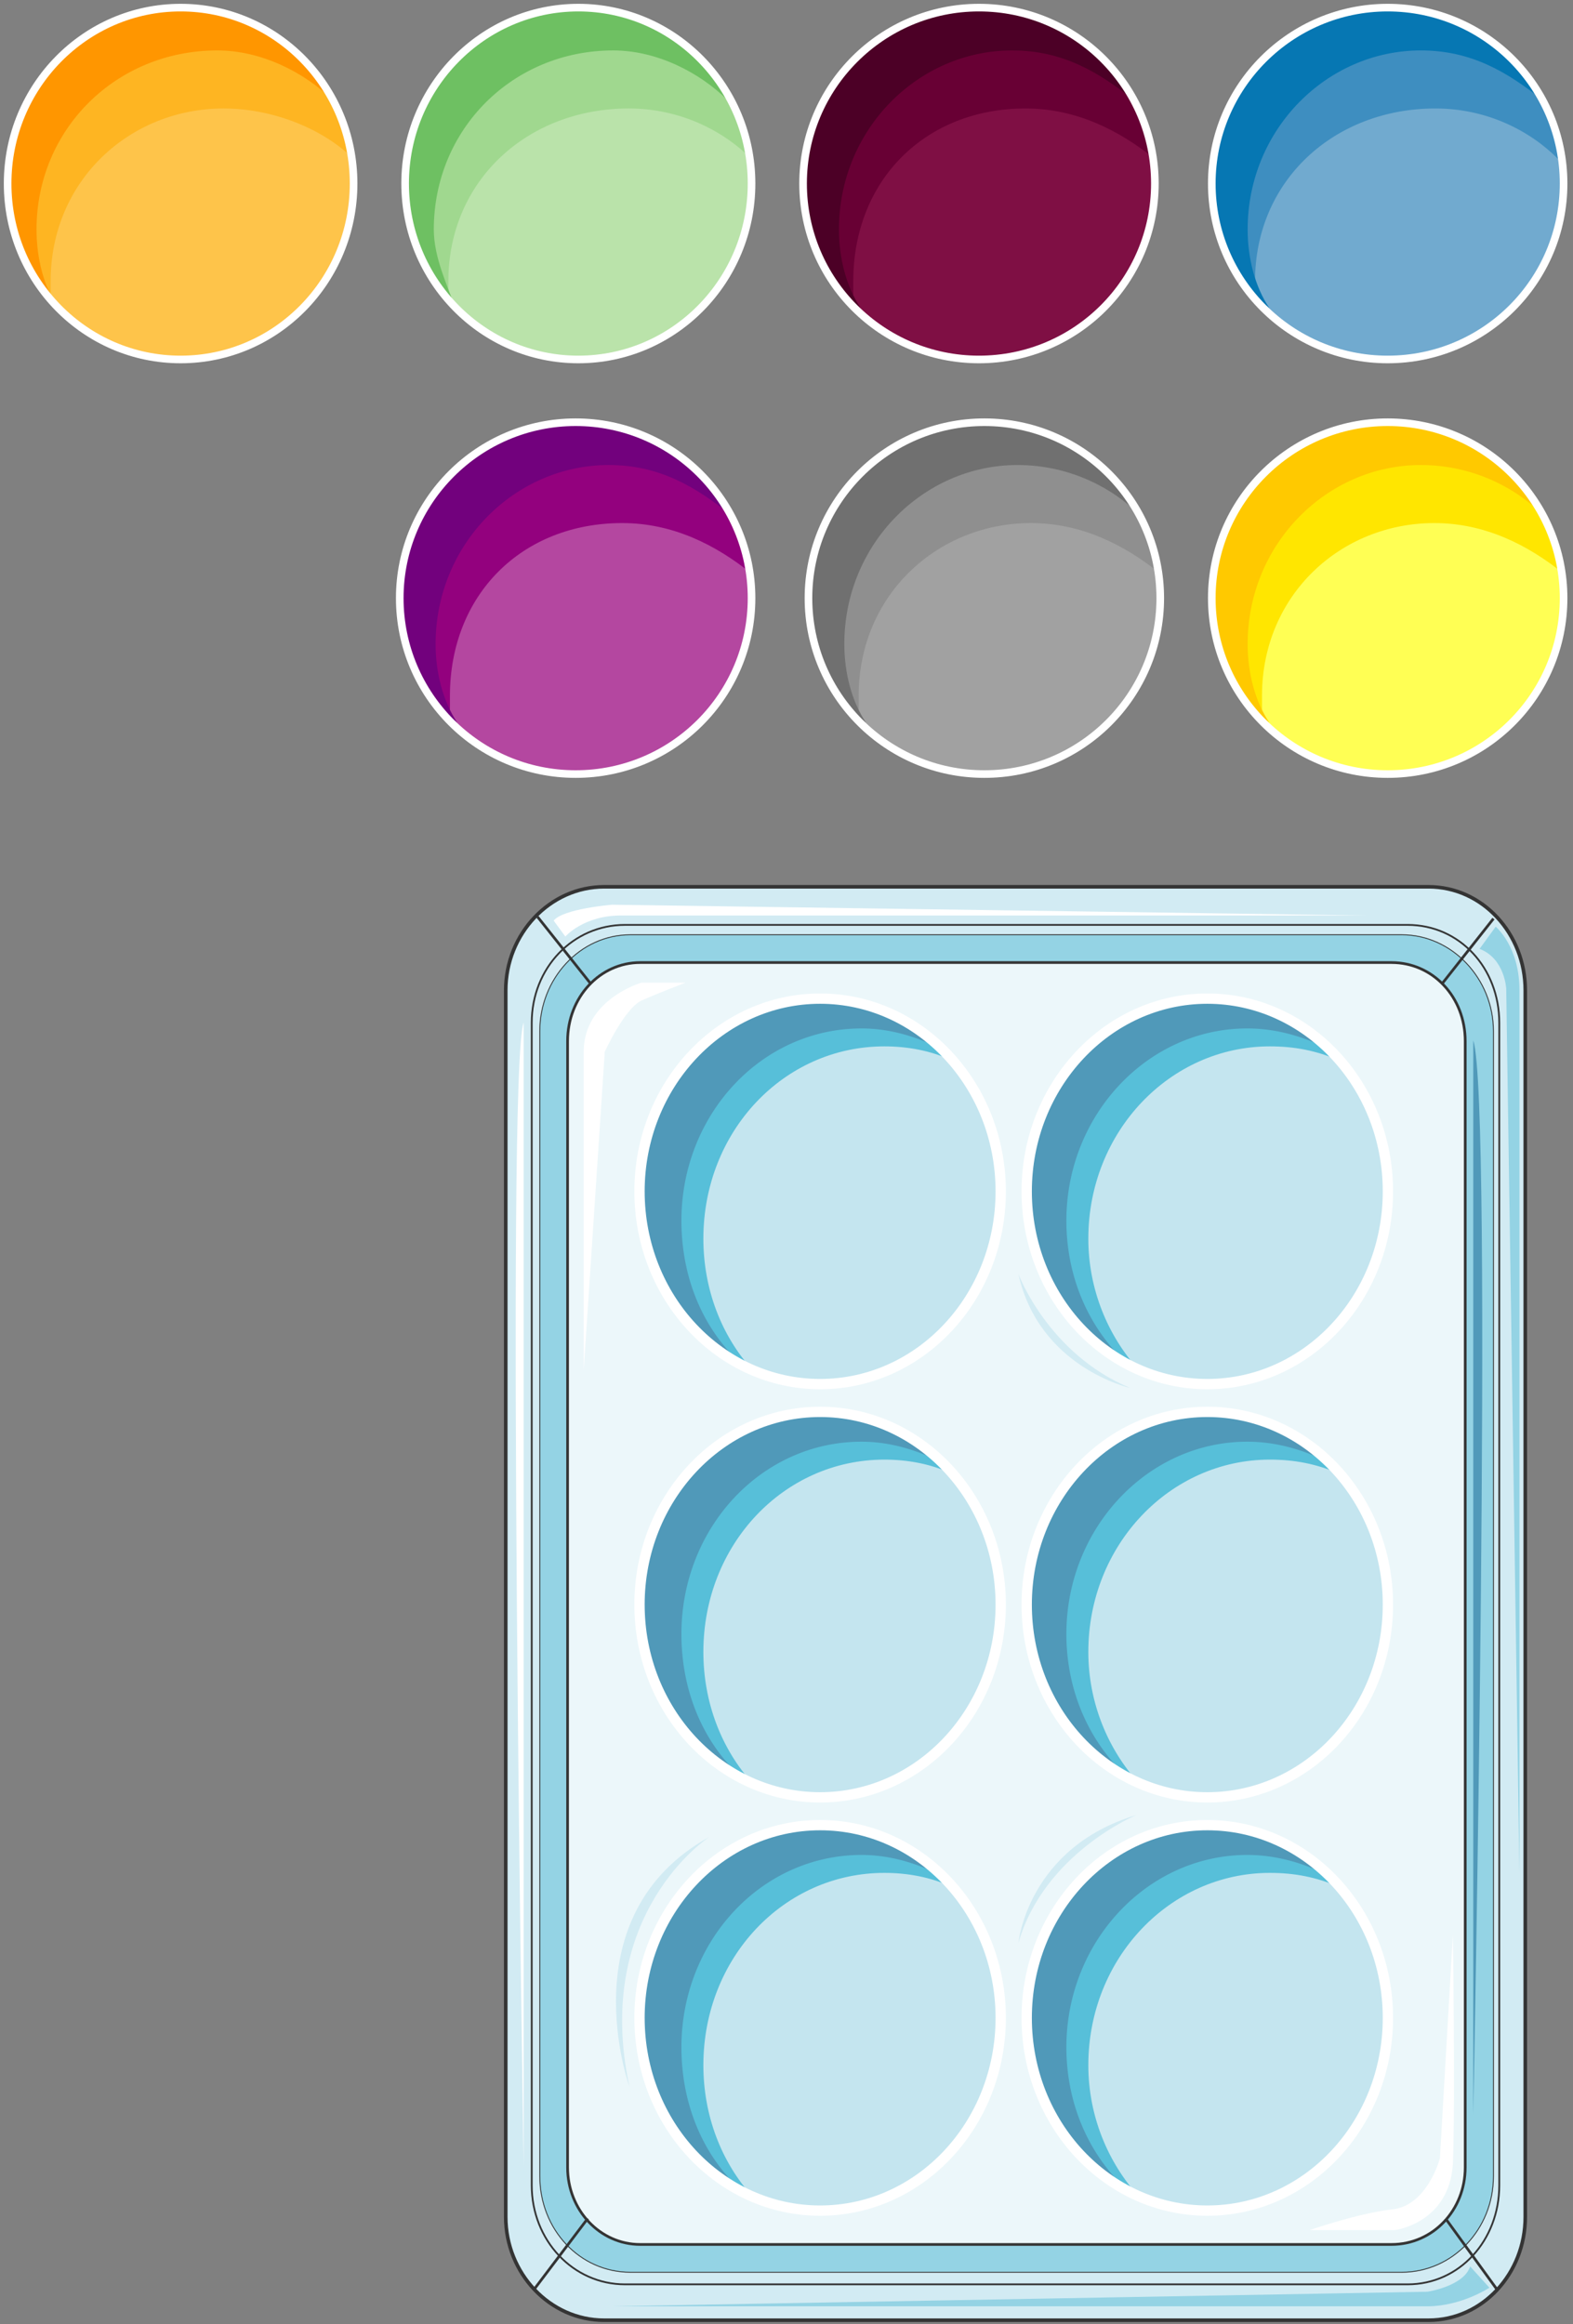 <svg xmlns="http://www.w3.org/2000/svg" version="1.0" viewBox="0 0 280.63 414.576"><rect x="0" y="0" width="280.63" height="414.576" fill="#808080" stroke="none"/><defs><clipPath clipPathUnits="userSpaceOnUse" id="a"><path d="M0 0h280.31v414.869H0z"/></clipPath></defs><path d="M272.115 395.44c0 10.074-7.595 18.43-17.27 18.43h-147.07c-9.674 0-17.55-8.356-17.55-18.43V176.653c0-10.074 7.876-18.469 17.55-18.469h147.07c9.675 0 17.27 8.395 17.27 18.469V395.44z" fill="#d2ebf3" fill-rule="evenodd" fill-opacity="1" stroke="none"/><path d="M267.478 389.804c0 9.834-7.116 17.67-16.35 17.67H111.492c-9.234 0-16.63-7.836-16.63-17.67V182.449c0-9.834 7.396-17.469 16.63-17.469h139.636c9.234 0 16.35 7.635 16.35 17.47v207.354z" fill="#d2ebf3" fill-rule="evenodd" fill-opacity="1" stroke="none"/><path d="M266.439 388.165c0 9.554-7.356 17.15-16.35 17.15H112.451c-8.995 0-16.15-7.596-16.15-17.15V183.929c0-9.315 7.155-17.19 16.15-17.19h137.636c8.995 0 16.35 7.875 16.35 17.19v204.236z" fill="#94d3e4" fill-rule="evenodd" fill-opacity="1" stroke="none"/><path d="M261.402 386.606c0 7.635-5.757 13.751-13.152 13.751H114.21c-7.155 0-12.951-6.116-12.951-13.751V185.727c0-7.875 5.796-14.031 12.952-14.031H248.25c7.395 0 13.152 6.156 13.152 14.031v200.879z" fill="#ecf7fa" fill-rule="evenodd" fill-opacity="1" stroke="none"/><path clip-path="url(#a)" d="M272.115 395.44c0 10.074-7.595 18.43-17.27 18.43h-147.07c-9.674 0-17.55-8.356-17.55-18.43V176.653c0-10.074 7.876-18.469 17.55-18.469h147.07c9.675 0 17.27 8.395 17.27 18.469V395.44z" fill="none" stroke="#343434" stroke-width=".64px" stroke-linecap="butt" stroke-linejoin="miter" stroke-miterlimit="8" stroke-dasharray="none" stroke-opacity="1"/><path d="M267.478 389.804c0 9.834-7.116 17.67-16.35 17.67H111.492c-9.234 0-16.63-7.836-16.63-17.67V182.449c0-9.834 7.396-17.469 16.63-17.469h139.636c9.234 0 16.35 7.635 16.35 17.47v207.354z" fill="none" stroke="#343434" stroke-width=".32px" stroke-linecap="butt" stroke-linejoin="miter" stroke-miterlimit="8" stroke-dasharray="none" stroke-opacity="1"/><path d="M266.439 388.165c0 9.554-7.356 17.15-16.35 17.15H112.451c-8.995 0-16.15-7.596-16.15-17.15V183.929c0-9.315 7.155-17.19 16.15-17.19h137.636c8.995 0 16.35 7.875 16.35 17.19v204.236z" fill="none" stroke="#343434" stroke-width=".16px" stroke-linecap="butt" stroke-linejoin="miter" stroke-miterlimit="8" stroke-dasharray="none" stroke-opacity="1"/><path d="M261.402 386.606c0 7.635-5.757 13.751-13.152 13.751H114.21c-7.155 0-12.951-6.116-12.951-13.751V185.727c0-7.875 5.796-14.031 12.952-14.031H248.25c7.395 0 13.152 6.156 13.152 14.031v200.879zM95.902 163.54l9.594 12.074M104.856 395.72l-9.674 12.792M257.884 395.72l9.274 12.792M257.164 175.614l9.275-11.753" fill="none" stroke="#343434" stroke-width=".48px" stroke-linecap="butt" stroke-linejoin="miter" stroke-miterlimit="8" stroke-dasharray="none" stroke-opacity="1"/><path d="M114.05 212.471c0-18.948 14.432-34.379 32.221-34.379 17.83 0 32.22 15.43 32.22 34.38 0 18.988-14.39 34.378-32.22 34.378-17.789 0-32.22-15.39-32.22-34.379z" fill="#5099b9" fill-rule="evenodd" fill-opacity="1" stroke="none"/><path d="M178.492 212.591a35.87 35.87 0 0 0-10.554-25.464c-4.357-2.2-9.154-3.678-14.231-3.678-17.91 0-32.14 15.43-32.14 34.299 0 10.274 3.917 19.348 10.593 25.465 4.357 2.438 9.154 3.637 14.231 3.637 17.67 0 32.1-15.39 32.1-34.259z" fill="#57bfd9" fill-rule="evenodd" fill-opacity="1" stroke="none"/><path d="M125.484 220.946c0 9.035 3.238 17.35 8.795 23.466 3.677 1.479 7.835 2.438 11.952 2.438 17.75 0 32.26-15.39 32.26-34.259 0-9.034-3.197-17.35-8.754-23.466-3.678-1.719-7.835-2.478-11.953-2.478-17.989 0-32.3 15.19-32.3 34.3z" fill="#c4e5ef" fill-rule="evenodd" fill-opacity="1" stroke="none"/><path d="M114.09 212.511c0-18.948 14.432-34.379 32.221-34.379 17.83 0 32.22 15.43 32.22 34.38 0 18.988-14.39 34.378-32.22 34.378-17.789 0-32.22-15.39-32.22-34.379" fill="none" stroke="#fff" stroke-width="1.839px" stroke-linecap="butt" stroke-linejoin="miter" stroke-miterlimit="8" stroke-dasharray="none" stroke-opacity="1"/><path d="M183.129 212.471c0-18.948 14.431-34.379 32.22-34.379 17.83 0 32.221 15.43 32.221 34.38 0 18.988-14.391 34.378-32.22 34.378-17.79 0-32.221-15.39-32.221-34.379z" fill="#5099b9" fill-rule="evenodd" fill-opacity="1" stroke="none"/><path d="M247.57 212.591a35.87 35.87 0 0 0-10.554-25.464c-4.397-2.2-9.234-3.678-14.51-3.678-17.75 0-32.261 15.43-32.261 34.299 0 10.274 4.157 19.348 10.833 25.465 4.158 2.438 9.235 3.637 14.271 3.637 17.75 0 32.221-15.39 32.221-34.259z" fill="#57bfd9" fill-rule="evenodd" fill-opacity="1" stroke="none"/><path d="M194.162 220.946c0 9.035 3.478 17.35 9.035 23.466 3.718 1.479 7.635 2.438 12.033 2.438 17.789 0 32.34-15.39 32.34-34.259 0-9.034-3.438-17.35-8.755-23.466-3.957-1.719-7.875-2.478-12.272-2.478-17.79 0-32.38 15.19-32.38 34.3z" fill="#c4e5ef" fill-rule="evenodd" fill-opacity="1" stroke="none"/><path d="M183.169 212.511c0-18.948 14.431-34.379 32.22-34.379 17.83 0 32.22 15.43 32.22 34.38 0 18.988-14.39 34.378-32.22 34.378-17.789 0-32.22-15.39-32.22-34.379" fill="none" stroke="#fff" stroke-width="1.839px" stroke-linecap="butt" stroke-linejoin="miter" stroke-miterlimit="8" stroke-dasharray="none" stroke-opacity="1"/><path d="M114.05 286.187c0-18.949 14.432-34.38 32.221-34.38 17.83 0 32.22 15.431 32.22 34.38 0 18.988-14.39 34.379-32.22 34.379-17.789 0-32.22-15.39-32.22-34.38z" fill="#5099b9" fill-rule="evenodd" fill-opacity="1" stroke="none"/><path d="M178.492 286.306a35.87 35.87 0 0 0-10.554-25.464c-4.357-2.199-9.154-3.678-14.231-3.678-17.91 0-32.14 15.43-32.14 34.3 0 10.273 3.917 19.348 10.593 25.464 4.357 2.438 9.154 3.638 14.231 3.638 17.67 0 32.1-15.39 32.1-34.26z" fill="#57bfd9" fill-rule="evenodd" fill-opacity="1" stroke="none"/><path d="M125.484 294.661c0 9.035 3.238 17.35 8.795 23.466 3.677 1.48 7.835 2.439 11.952 2.439 17.75 0 32.26-15.39 32.26-34.26 0-9.034-3.197-17.349-8.754-23.465-3.678-1.72-7.835-2.479-11.953-2.479-17.989 0-32.3 15.191-32.3 34.3z" fill="#c4e5ef" fill-rule="evenodd" fill-opacity="1" stroke="none"/><path d="M114.09 286.227c0-18.949 14.432-34.38 32.221-34.38 17.83 0 32.22 15.431 32.22 34.38 0 18.988-14.39 34.379-32.22 34.379-17.789 0-32.22-15.391-32.22-34.38" fill="none" stroke="#fff" stroke-width="1.839px" stroke-linecap="butt" stroke-linejoin="miter" stroke-miterlimit="8" stroke-dasharray="none" stroke-opacity="1"/><path d="M183.129 286.187c0-18.949 14.431-34.38 32.22-34.38 17.83 0 32.221 15.431 32.221 34.38 0 18.988-14.391 34.379-32.22 34.379-17.79 0-32.221-15.39-32.221-34.38z" fill="#5099b9" fill-rule="evenodd" fill-opacity="1" stroke="none"/><path d="M247.57 286.306a35.87 35.87 0 0 0-10.554-25.464c-4.397-2.199-9.234-3.678-14.51-3.678-17.75 0-32.261 15.43-32.261 34.3 0 10.273 4.157 19.348 10.833 25.464 4.158 2.438 9.235 3.638 14.271 3.638 17.75 0 32.221-15.39 32.221-34.26z" fill="#57bfd9" fill-rule="evenodd" fill-opacity="1" stroke="none"/><path d="M194.162 294.661c0 9.035 3.478 17.35 9.035 23.466 3.718 1.48 7.635 2.439 12.033 2.439 17.789 0 32.34-15.39 32.34-34.26 0-9.034-3.438-17.349-8.755-23.465-3.957-1.72-7.875-2.479-12.272-2.479-17.79 0-32.38 15.191-32.38 34.3z" fill="#c4e5ef" fill-rule="evenodd" fill-opacity="1" stroke="none"/><path d="M183.169 286.227c0-18.949 14.431-34.38 32.22-34.38 17.83 0 32.22 15.431 32.22 34.38 0 18.988-14.39 34.379-32.22 34.379-17.789 0-32.22-15.391-32.22-34.38" fill="none" stroke="#fff" stroke-width="1.839px" stroke-linecap="butt" stroke-linejoin="miter" stroke-miterlimit="8" stroke-dasharray="none" stroke-opacity="1"/><path d="M114.05 359.902c0-18.949 14.432-34.38 32.221-34.38 17.83 0 32.22 15.431 32.22 34.38 0 18.988-14.39 34.379-32.22 34.379-17.789 0-32.22-15.39-32.22-34.38z" fill="#5099b9" fill-rule="evenodd" fill-opacity="1" stroke="none"/><path d="M178.492 360.022a35.87 35.87 0 0 0-10.554-25.465c-4.357-2.198-9.154-3.678-14.231-3.678-17.91 0-32.14 15.431-32.14 34.3 0 10.273 3.917 19.348 10.593 25.464 4.357 2.439 9.154 3.638 14.231 3.638 17.67 0 32.1-15.39 32.1-34.26z" fill="#57bfd9" fill-rule="evenodd" fill-opacity="1" stroke="none"/><path d="M125.484 368.377c0 9.034 3.238 17.35 8.795 23.466 3.677 1.479 7.835 2.438 11.952 2.438 17.75 0 32.26-15.39 32.26-34.26 0-9.034-3.197-17.349-8.754-23.465-3.678-1.719-7.835-2.478-11.953-2.478-17.989 0-32.3 15.19-32.3 34.299z" fill="#c4e5ef" fill-rule="evenodd" fill-opacity="1" stroke="none"/><path d="M114.09 359.942c0-18.949 14.432-34.38 32.221-34.38 17.83 0 32.22 15.431 32.22 34.38 0 18.988-14.39 34.379-32.22 34.379-17.789 0-32.22-15.39-32.22-34.38" fill="none" stroke="#fff" stroke-width="1.839px" stroke-linecap="butt" stroke-linejoin="miter" stroke-miterlimit="8" stroke-dasharray="none" stroke-opacity="1"/><path d="M183.129 359.902c0-18.949 14.431-34.38 32.22-34.38 17.83 0 32.221 15.431 32.221 34.38 0 18.988-14.391 34.379-32.22 34.379-17.79 0-32.221-15.39-32.221-34.38z" fill="#5099b9" fill-rule="evenodd" fill-opacity="1" stroke="none"/><path d="M247.57 360.022a35.87 35.87 0 0 0-10.554-25.465c-4.397-2.198-9.234-3.678-14.51-3.678-17.75 0-32.261 15.431-32.261 34.3 0 10.273 4.157 19.348 10.833 25.464 4.158 2.439 9.235 3.638 14.271 3.638 17.75 0 32.221-15.39 32.221-34.26z" fill="#57bfd9" fill-rule="evenodd" fill-opacity="1" stroke="none"/><path d="M194.162 368.377c0 9.034 3.478 17.35 9.035 23.466 3.718 1.479 7.635 2.438 12.033 2.438 17.789 0 32.34-15.39 32.34-34.26 0-9.034-3.438-17.349-8.755-23.465-3.957-1.719-7.875-2.478-12.272-2.478-17.79 0-32.38 15.19-32.38 34.299z" fill="#c4e5ef" fill-rule="evenodd" fill-opacity="1" stroke="none"/><path d="M183.169 359.942c0-18.949 14.431-34.38 32.22-34.38 17.83 0 32.22 15.431 32.22 34.38 0 18.988-14.39 34.379-32.22 34.379-17.789 0-32.22-15.39-32.22-34.38" fill="none" stroke="#fff" stroke-width="1.839px" stroke-linecap="butt" stroke-linejoin="miter" stroke-miterlimit="8" stroke-dasharray="none" stroke-opacity="1"/><path d="M122.286 175.294h-7.875s-10.274 2.958-10.274 12.312v56.766l3.758-56.766s3.478-7.635 6.516-9.114c3.238-1.44 7.875-3.198 7.875-3.198zM233.658 397.799h15.191s9.674-1.2 10.354-11.793c.44-10.833 0-40.895 0-40.895l-2.319 39.896s-2.278 8.634-8.714 9.114c-6.197.76-14.512 3.678-14.512 3.678z" fill="#fff" fill-rule="evenodd" fill-opacity="1" stroke="none"/><path d="M126.523 327.681s-20.867 13.552-14.231 44.533c0 0-11.033-30.501 14.231-44.533zM181.69 227.262s5.277 14.192 19.908 20.308c0 0-16.23-3.638-19.908-20.308zM202.717 323.764s-16.39 6.796-21.027 22.786c0 0 1.639-16.95 21.027-22.786z" fill="#d2ebf3" fill-rule="evenodd" fill-opacity="1" stroke="none"/><path d="m262.281 404.275 3.438 3.798s-5.037 3.318-11.073 3.318H109.094l145.552-2.599s6.476-.96 7.635-4.517zM263.96 169.257l2.878-3.957s4.238 3.478 4.238 11.313v157.465l-2.359-157.705s-.24-5.397-4.757-7.116z" fill="#94d3e4" fill-rule="evenodd" fill-opacity="1" stroke="none"/><path d="m98.78 164.22 2.079 2.839s3.238-3.758 9.954-3.758h132.84l-134.48-1.919s-8.754.72-10.393 2.838zM93.423 182.41v204.036s-3.198-195.682 0-204.037z" fill="#fff" fill-rule="evenodd" fill-opacity="1" stroke="none"/><path d="M262.84 185.608V377.17s3.599-180.97 0-191.563z" fill="#5099b9" fill-rule="evenodd" fill-opacity="1" stroke="none"/><path d="M216.149 106.655c0-17.31 14.071-31.38 31.381-31.38 17.35 0 31.381 14.07 31.381 31.38 0 17.35-14.032 31.381-31.381 31.381-17.31 0-31.381-14.031-31.381-31.38z" fill="#ffff54" fill-rule="evenodd" fill-opacity="1" stroke="none"/><path d="M225.144 124.125c0-17.99 14.071-30.822 30.74-30.822 8.955 0 16.63 3.838 23.027 8.995-2.558-15.43-15.35-27.024-30.741-27.024-17.91 0-32.021 14.152-32.021 32.14 0 7.716 3.878 15.432 8.995 20.548v-3.837z" fill="#ffe600" fill-rule="evenodd" fill-opacity="1" stroke="none"/><path d="M222.585 114.89c0-17.869 14.152-31.94 30.901-31.94 8.995 0 16.71 3.837 21.827 8.954-5.117-10.233-15.43-16.63-26.983-16.63-18.03 0-32.181 14.072-32.181 31.941 0 8.955 3.878 16.63 10.314 21.707-2.559-3.798-3.878-8.915-3.878-14.032z" fill="#ffc900" fill-rule="evenodd" fill-opacity="1" stroke="none"/><path clip-path="url(#a)" d="M216.189 106.695c0-17.31 14.071-31.38 31.381-31.38 17.35 0 31.38 14.07 31.38 31.38 0 17.35-14.03 31.381-31.38 31.381-17.31 0-31.381-14.031-31.381-31.38" fill="none" stroke="#fff" stroke-width="1.359px" stroke-linecap="round" stroke-linejoin="round" stroke-miterlimit="10" stroke-dasharray="none" stroke-opacity="1"/><path d="M71.277 106.655c0-17.31 14.071-31.38 31.38-31.38 17.35 0 31.382 14.07 31.382 31.38 0 17.35-14.032 31.381-31.381 31.381-17.31 0-31.381-14.031-31.381-31.38z" fill="#b447a0" fill-rule="evenodd" fill-opacity="1" stroke="none"/><path d="M80.271 124.125c0-17.99 12.793-30.822 30.742-30.822 8.954 0 16.63 3.838 23.026 8.995-2.559-15.43-15.35-27.024-30.742-27.024-17.909 0-32.02 14.152-32.02 32.14 0 7.716 3.877 15.432 8.994 20.548v-3.837z" fill="#93017e" fill-rule="evenodd" fill-opacity="1" stroke="none"/><path d="M77.713 114.89c0-17.869 14.151-31.94 30.901-31.94 8.995 0 15.43 3.837 21.827 8.954-5.117-10.233-15.43-16.63-26.984-16.63-18.029 0-32.18 14.072-32.18 31.941 0 8.955 3.877 16.63 10.314 21.707-2.559-3.798-3.878-8.915-3.878-14.032z" fill="#72017d" fill-rule="evenodd" fill-opacity="1" stroke="none"/><path d="M71.317 106.695c0-17.31 14.071-31.38 31.38-31.38 17.35 0 31.382 14.07 31.382 31.38 0 17.35-14.032 31.381-31.381 31.381-17.31 0-31.381-14.031-31.381-31.38" fill="none" stroke="#fff" stroke-width="1.359px" stroke-linecap="round" stroke-linejoin="round" stroke-miterlimit="10" stroke-dasharray="none" stroke-opacity="1"/><path d="M216.149 32.7c0-17.31 14.071-31.38 31.381-31.38 17.35 0 31.381 14.07 31.381 31.38 0 17.35-14.032 31.381-31.381 31.381-17.31 0-31.381-14.031-31.381-31.38z" fill="#71aacf" fill-rule="evenodd" fill-opacity="1" stroke="none"/><path d="M223.904 50.17c0-17.99 14.152-30.822 32.18-30.822 8.995 0 16.75 3.838 21.868 8.995-1.28-15.43-14.152-27.024-30.902-27.024-16.71 0-30.901 14.152-30.901 32.14 0 7.716 3.878 15.431 9.035 20.548 0-1.279-1.28-2.558-1.28-3.837z" fill="#3e8ec0" fill-rule="evenodd" fill-opacity="1" stroke="none"/><path d="M222.585 40.935c0-17.869 14.152-31.94 30.901-31.94 8.995 0 15.431 3.837 21.827 8.954-5.117-10.234-15.43-16.63-28.263-16.63-16.75 0-30.901 14.072-30.901 31.94 0 8.955 3.878 16.63 10.314 21.708-2.559-3.798-3.878-8.915-3.878-14.032z" fill="#0677b3" fill-rule="evenodd" fill-opacity="1" stroke="none"/><path clip-path="url(#a)" d="M216.189 32.74c0-17.31 14.071-31.38 31.381-31.38 17.35 0 31.38 14.07 31.38 31.38 0 17.35-14.03 31.381-31.38 31.381-17.31 0-31.381-14.031-31.381-31.38" fill="none" stroke="#fff" stroke-width="1.359px" stroke-linecap="round" stroke-linejoin="round" stroke-miterlimit="10" stroke-dasharray="none" stroke-opacity="1"/><path d="M72.236 32.7c0-17.31 13.872-31.38 30.901-31.38 17.07 0 30.902 14.07 30.902 31.38 0 17.35-13.832 31.381-30.902 31.381-17.03 0-30.9-14.031-30.9-31.38z" fill="#bae3aa" fill-rule="evenodd" fill-opacity="1" stroke="none"/><path d="M79.992 50.17c0-17.99 14.15-30.822 32.18-30.822 8.995 0 16.75 3.838 21.867 8.995-1.28-15.43-15.43-27.024-30.902-27.024-16.71 0-30.9 14.152-30.9 32.14 0 7.716 2.598 15.431 7.755 20.548V50.17z" fill="#a0d88f" fill-rule="evenodd" fill-opacity="1" stroke="none"/><path d="M77.393 40.935c0-17.869 14.072-31.94 32.02-31.94 7.676 0 15.351 3.837 20.468 8.954-5.117-10.234-15.35-16.63-26.863-16.63-16.67 0-30.782 14.072-30.782 31.94 0 8.955 3.878 16.63 8.995 21.708-1.28-3.798-3.838-8.915-3.838-14.032z" fill="#6ec062" fill-rule="evenodd" fill-opacity="1" stroke="none"/><path clip-path="url(#a)" d="M72.276 32.74c0-17.31 13.872-31.38 30.901-31.38 17.07 0 30.902 14.07 30.902 31.38 0 17.35-13.832 31.381-30.902 31.381-17.03 0-30.9-14.031-30.9-31.38" fill="none" stroke="#fff" stroke-width="1.359px" stroke-linecap="round" stroke-linejoin="round" stroke-miterlimit="10" stroke-dasharray="none" stroke-opacity="1"/><path d="M144.193 106.655c0-17.31 14.071-31.38 31.38-31.38 17.35 0 31.382 14.07 31.382 31.38 0 17.35-14.032 31.381-31.381 31.381-17.31 0-31.381-14.031-31.381-31.38z" fill="#a1a1a1" fill-rule="evenodd" fill-opacity="1" stroke="none"/><path d="M153.187 124.125c0-17.99 14.072-30.822 30.742-30.822 8.954 0 16.63 3.838 23.026 8.995-2.559-15.43-15.351-27.024-30.742-27.024-17.909 0-32.02 14.152-32.02 32.14 0 7.716 3.877 15.432 8.994 20.548v-3.837z" fill="#8f8f8f" fill-rule="evenodd" fill-opacity="1" stroke="none"/><path d="M150.629 114.89c0-17.869 14.151-31.94 30.901-31.94 8.995 0 16.71 3.837 21.827 8.954-5.117-10.233-15.43-16.63-26.984-16.63-18.029 0-32.18 14.072-32.18 31.941 0 8.955 3.877 16.63 10.313 21.707-2.558-3.798-3.877-8.915-3.877-14.032z" fill="#707070" fill-rule="evenodd" fill-opacity="1" stroke="none"/><path d="M144.233 106.695c0-17.31 14.071-31.38 31.38-31.38 17.35 0 31.382 14.07 31.382 31.38 0 17.35-14.032 31.381-31.381 31.381-17.31 0-31.381-14.031-31.381-31.38" fill="none" stroke="#fff" stroke-width="1.359px" stroke-linecap="round" stroke-linejoin="round" stroke-miterlimit="10" stroke-dasharray="none" stroke-opacity="1"/><path d="M143.233 32.7c0-17.31 14.072-31.38 31.381-31.38 17.35 0 31.381 14.07 31.381 31.38 0 17.35-14.031 31.381-31.38 31.381-17.31 0-31.382-14.031-31.382-31.38z" fill="#7f0f44" fill-rule="evenodd" fill-opacity="1" stroke="none"/><path d="M152.228 50.17c0-17.99 12.792-30.822 30.741-30.822 8.955 0 16.63 3.838 23.026 8.995-2.558-15.43-15.35-27.024-32.02-27.024-16.63 0-30.742 14.152-30.742 32.14 0 7.716 3.878 15.431 8.995 20.548V50.17z" fill="#680034" fill-rule="evenodd" fill-opacity="1" stroke="none"/><path d="M149.67 40.935c0-17.869 14.15-31.94 30.9-31.94 8.995 0 15.431 3.837 21.827 8.954-5.117-10.234-15.43-16.63-28.263-16.63-16.75 0-30.9 14.072-30.9 31.94 0 8.955 3.877 16.63 10.313 21.708-2.559-3.798-3.878-8.915-3.878-14.032z" fill="#4c0026" fill-rule="evenodd" fill-opacity="1" stroke="none"/><path clip-path="url(#a)" d="M143.273 32.74c0-17.31 14.072-31.38 31.381-31.38 17.35 0 31.381 14.07 31.381 31.38 0 17.35-14.031 31.381-31.38 31.381-17.31 0-31.382-14.031-31.382-31.38" fill="none" stroke="#fff" stroke-width="1.359px" stroke-linecap="round" stroke-linejoin="round" stroke-miterlimit="10" stroke-dasharray="none" stroke-opacity="1"/><path d="M1.32 32.7c0-17.31 13.83-31.38 30.86-31.38 17.07 0 30.862 14.07 30.862 31.38 0 17.35-13.792 31.381-30.862 31.381-17.03 0-30.86-14.031-30.86-31.38z" fill="#fec44a" fill-rule="evenodd" fill-opacity="1" stroke="none"/><path d="M9.035 50.17c0-17.99 14.15-30.822 30.86-30.822 9.035 0 18.03 3.838 23.147 8.995-1.28-15.43-15.43-27.024-30.862-27.024-16.71 0-30.86 14.152-30.86 32.14 0 7.716 2.598 15.431 7.715 20.548V50.17z" fill="#feb522" fill-rule="evenodd" fill-opacity="1" stroke="none"/><path d="M6.516 40.935c0-17.869 14.191-31.94 32.26-31.94 7.756 0 15.511 3.837 20.668 8.954C54.287 7.715 43.974 1.32 32.34 1.32c-16.79 0-31.02 14.072-31.02 31.94 0 8.955 3.877 16.63 9.074 21.708-2.599-3.798-3.878-8.915-3.878-14.032z" fill="#ff9600" fill-rule="evenodd" fill-opacity="1" stroke="none"/><path clip-path="url(#a)" d="M1.36 32.74c0-17.31 13.83-31.38 30.86-31.38 17.07 0 30.862 14.07 30.862 31.38 0 17.35-13.792 31.381-30.862 31.381-17.03 0-30.86-14.031-30.86-31.38" fill="none" stroke="#fff" stroke-width="1.359px" stroke-linecap="round" stroke-linejoin="round" stroke-miterlimit="10" stroke-dasharray="none" stroke-opacity="1"/></svg>